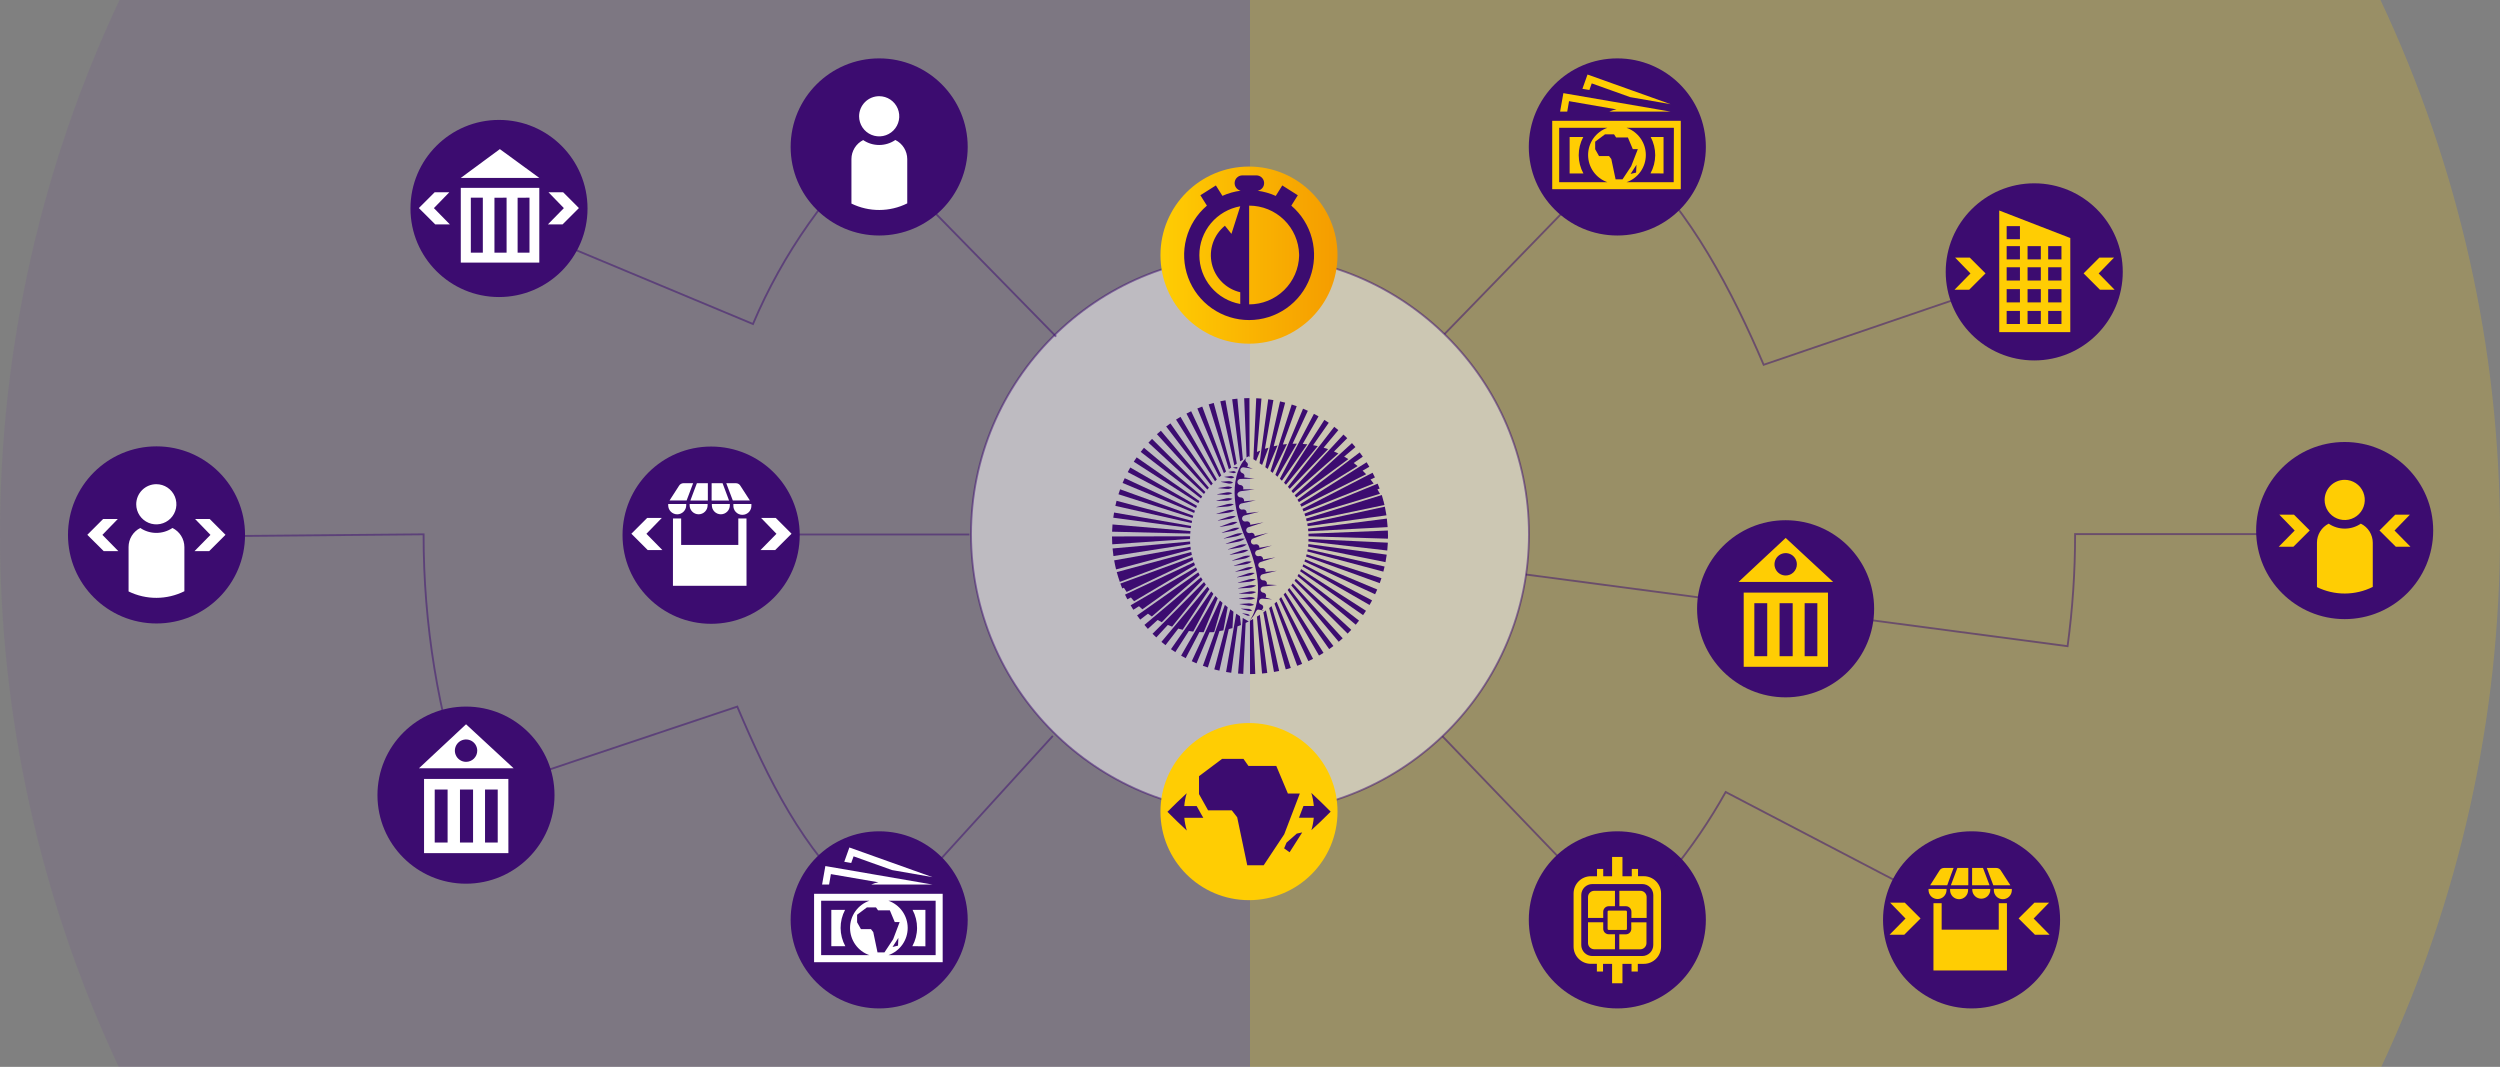 <?xml version="1.0" standalone="yes"?>
<svg width="942" height="402" viewBox="0 0 942 402" fill="none" xmlns="http://www.w3.org/2000/svg">
<rect x="0" y="0" width="942" height="402" fill="#808080" stroke="none"/>
<g clip-path="url(#clip0)">
<path opacity="0.1" d="M471 402.025V0H45.031C15.424 62.864 0.047 131.489 -0.002 200.981C-0.051 270.473 15.229 339.119 44.747 402.025H471Z" fill="#682C99"/>
<path opacity="0.2" d="M897.253 402.025C926.772 339.119 942.051 270.473 942.002 200.981C941.953 131.489 926.577 62.864 896.97 0L471 0V402.025H897.253Z" fill="#FFCD03"/>
<path opacity="0.5" d="M471 306.452C529.052 306.452 576.112 259.372 576.112 201.296C576.112 143.221 529.052 96.141 471 96.141C412.949 96.141 365.888 143.221 365.888 201.296C365.888 259.372 412.949 306.452 471 306.452Z" fill="white" stroke="#3C0C70" stroke-width="0.71" stroke-miterlimit="10"/>
<path opacity="0.5" d="M615.238 59.663C636.921 79.283 652.872 110.15 664.545 137.453L765.873 102.837" stroke="#3C0C70" stroke-width="0.71" stroke-miterlimit="10"/>
<path opacity="0.5" d="M328.402 55.803L397.963 126.847" stroke="#3C0C70" stroke-width="0.71" stroke-miterlimit="10"/>
<path opacity="0.5" d="M184.904 80.824L283.717 122.087C295.036 95.402 311.913 71.438 333.222 51.795" stroke="#3C0C70" stroke-width="0.71" stroke-miterlimit="10"/>
<path opacity="0.5" d="M57.937 202.245L159.609 201.333C159.574 235.173 165.057 268.792 175.844 300.865" stroke="#3C0C70" stroke-width="0.71" stroke-miterlimit="10"/>
<path d="M469.584 172.515C468.647 173.411 467.881 174.47 467.321 175.639C466.696 176.877 466.214 178.183 465.885 179.53C465.251 182.236 465.049 185.026 465.286 187.795C465.681 193.341 467.45 198.672 469.62 203.658C470.699 206.087 471.61 208.587 472.344 211.141C473.096 213.681 473.606 216.287 473.867 218.923C474.136 221.554 474.035 224.21 473.568 226.813C473.068 229.399 472.479 231.623 470.856 233.796C471.818 232.885 472.597 231.799 473.152 230.597C473.284 230.278 473.489 229.995 473.751 229.771C474.014 229.618 474.58 229.75 475.116 229.863C475.75 229.998 476.394 230.124 476.394 230.124L475.427 229.705C475.55 229.64 475.658 229.551 475.747 229.444C475.835 229.338 475.901 229.214 475.942 229.082C475.983 228.949 475.997 228.81 475.983 228.671C475.97 228.533 475.929 228.399 475.864 228.277C475.794 228.148 475.699 228.035 475.585 227.945C475.47 227.854 475.338 227.788 475.196 227.75C474.984 227.689 474.795 227.566 474.653 227.397C474.511 227.227 474.424 227.019 474.401 226.799C474.379 226.58 474.423 226.358 474.528 226.164C474.633 225.969 474.794 225.811 474.99 225.709C475.265 225.582 475.572 225.541 475.87 225.592L479.315 225.852L476.84 225.158C476.962 224.996 477.04 224.805 477.064 224.604C477.088 224.402 477.059 224.198 476.978 224.012C476.898 223.826 476.77 223.664 476.607 223.544C476.443 223.423 476.251 223.348 476.049 223.326C475.799 223.304 475.562 223.202 475.374 223.034C475.186 222.867 475.057 222.643 475.007 222.396C474.957 222.149 474.988 221.893 475.095 221.665C475.203 221.437 475.381 221.25 475.604 221.132C475.78 221.036 475.903 221.007 476.519 220.956C477.136 220.905 481.186 220.444 481.186 220.444L477.295 220.24C477.362 220.061 477.385 219.868 477.359 219.678C477.333 219.488 477.261 219.307 477.148 219.152C477.035 218.997 476.885 218.872 476.713 218.79C476.54 218.707 476.349 218.668 476.157 218.678C475.886 218.708 475.613 218.642 475.386 218.491C475.158 218.341 474.99 218.116 474.911 217.856C474.831 217.595 474.845 217.314 474.95 217.063C475.056 216.811 475.245 216.604 475.487 216.478C475.758 216.373 476.039 216.295 476.325 216.244C476.735 216.158 481.135 215.074 481.135 215.074L476.861 215.49C476.936 215.209 476.902 214.909 476.765 214.652C476.637 214.431 476.445 214.255 476.213 214.148C475.982 214.041 475.723 214.008 475.472 214.053C475.231 214.094 474.983 214.057 474.764 213.95C474.544 213.843 474.364 213.67 474.248 213.455C474.176 213.32 474.131 213.172 474.117 213.02C474.103 212.867 474.119 212.714 474.164 212.567C474.209 212.421 474.283 212.286 474.381 212.168C474.479 212.051 474.6 211.954 474.736 211.883C474.961 211.788 475.192 211.705 475.427 211.635L480.578 210.025L475.891 210.824C475.929 210.578 475.885 210.327 475.768 210.108C475.634 209.875 475.427 209.692 475.178 209.589C474.93 209.487 474.654 209.469 474.394 209.54C474.14 209.605 473.872 209.583 473.632 209.479C473.392 209.374 473.193 209.192 473.068 208.962C472.996 208.827 472.951 208.679 472.937 208.527C472.922 208.374 472.938 208.221 472.984 208.074C473.029 207.928 473.103 207.792 473.201 207.675C473.3 207.558 473.42 207.461 473.556 207.391C473.811 207.259 479.291 205.559 479.291 205.559L474.529 206.406C474.562 206.151 474.507 205.892 474.373 205.673C474.226 205.426 473.998 205.239 473.727 205.142C473.457 205.046 473.161 205.047 472.892 205.146C472.627 205.232 472.341 205.224 472.082 205.122C471.823 205.021 471.608 204.832 471.473 204.589C471.401 204.453 471.356 204.305 471.341 204.152C471.327 203.998 471.342 203.844 471.387 203.697C471.432 203.55 471.506 203.413 471.604 203.295C471.702 203.176 471.822 203.078 471.958 203.006C472.344 202.802 477.914 200.773 477.914 200.773L472.754 202.006C472.774 201.78 472.728 201.554 472.622 201.354C472.479 201.099 472.248 200.906 471.973 200.81C471.697 200.714 471.396 200.722 471.126 200.833C470.844 200.932 470.535 200.921 470.261 200.802C469.987 200.682 469.769 200.463 469.65 200.189C469.593 200.049 469.565 199.899 469.566 199.747C469.568 199.596 469.599 199.447 469.659 199.307C469.718 199.168 469.805 199.042 469.913 198.937C470.022 198.831 470.15 198.748 470.291 198.693C470.551 198.588 476.115 196.816 476.115 196.816L471.081 197.756C471.111 197.567 471.096 197.374 471.036 197.193C470.911 196.907 470.686 196.677 470.403 196.546C470.12 196.415 469.799 196.392 469.5 196.481C469.214 196.562 468.908 196.532 468.643 196.397C468.378 196.261 468.174 196.03 468.073 195.75C468.022 195.606 468.001 195.453 468.01 195.3C468.019 195.147 468.058 194.997 468.125 194.859C468.193 194.722 468.287 194.599 468.402 194.498C468.518 194.397 468.652 194.32 468.797 194.272C469.138 194.158 474.442 192.838 474.442 192.838L469.692 193.38C469.739 193.169 469.728 192.95 469.659 192.745C469.566 192.465 469.37 192.231 469.11 192.092C468.85 191.952 468.546 191.917 468.261 191.994C467.961 192.065 467.645 192.013 467.383 191.851C467.121 191.689 466.934 191.429 466.864 191.129C466.793 190.829 466.844 190.513 467.007 190.251C467.169 189.989 467.428 189.802 467.729 189.731L473.221 188.513L468.731 188.89C468.769 188.761 468.784 188.626 468.776 188.492C468.732 188.18 468.572 187.895 468.328 187.696C468.084 187.496 467.774 187.396 467.459 187.414C467.16 187.428 466.867 187.323 466.643 187.124C466.419 186.924 466.283 186.645 466.262 186.346C466.217 185.708 466.89 185.176 467.585 185.077C468.279 184.978 472.784 184.376 472.784 184.376H468.399C468.453 184.245 468.484 184.105 468.489 183.963C468.497 183.814 468.475 183.664 468.426 183.523C468.376 183.382 468.299 183.252 468.198 183.141C468.098 183.03 467.977 182.939 467.842 182.875C467.707 182.811 467.561 182.774 467.411 182.766C467.256 182.766 467.102 182.735 466.959 182.675C466.816 182.614 466.687 182.526 466.579 182.414C466.471 182.302 466.386 182.17 466.331 182.025C466.275 181.88 466.249 181.725 466.254 181.57C466.26 181.415 466.296 181.263 466.362 181.122C466.428 180.981 466.521 180.855 466.637 180.751C466.752 180.647 466.888 180.568 467.035 180.518C467.182 180.467 467.337 180.447 467.492 180.458L472.754 180.384L468.8 179.875C468.878 179.728 468.923 179.565 468.931 179.399C468.939 179.232 468.91 179.066 468.846 178.912C468.781 178.758 468.684 178.621 468.56 178.509C468.436 178.398 468.289 178.315 468.13 178.267C467.87 178.189 467.648 178.02 467.504 177.791C467.361 177.561 467.305 177.288 467.347 177.02C467.389 176.753 467.527 176.51 467.735 176.337C467.943 176.163 468.206 176.071 468.477 176.076C468.62 176.076 472.069 176.645 472.069 176.645L469.911 175.822C470.093 175.63 470.2 175.378 470.21 175.113C470.207 174.924 470.16 174.739 470.072 174.572C469.984 174.405 469.858 174.261 469.704 174.152C469.569 174.045 469.46 173.908 469.386 173.753C469.313 173.597 469.276 173.426 469.279 173.254C469.336 172.991 469.439 172.741 469.584 172.515V172.515Z" fill="#3C0C70"/>
<path d="M464.759 202.296C465.359 202.217 465.951 202.087 466.528 201.907C467.116 201.7 467.669 201.405 468.168 201.033C468.176 201.027 468.182 201.019 468.185 201.009C468.188 201 468.188 200.99 468.186 200.981C468.183 200.971 468.178 200.963 468.17 200.956C468.163 200.949 468.154 200.945 468.144 200.943C467.525 200.879 466.9 200.907 466.289 201.027C465.699 201.163 465.123 201.351 464.568 201.59C463.424 201.994 462.284 202.401 461.155 202.853C461.146 202.858 461.139 202.865 461.134 202.874C461.129 202.883 461.127 202.894 461.129 202.904C461.131 202.916 461.137 202.926 461.146 202.933C461.156 202.94 461.168 202.944 461.179 202.943C462.383 202.757 463.571 202.53 464.759 202.296Z" fill="#3C0C70"/>
<path d="M465.529 204.302C466.138 204.223 466.738 204.092 467.325 203.91C467.914 203.702 468.468 203.407 468.971 203.036C468.981 203.027 468.989 203.016 468.992 203.003C468.993 202.99 468.989 202.978 468.981 202.968C468.973 202.958 468.962 202.951 468.95 202.949C468.328 202.883 467.699 202.911 467.085 203.03C466.492 203.169 465.913 203.358 465.352 203.595C464.206 203.999 463.059 204.409 461.925 204.861C461.915 204.865 461.907 204.872 461.901 204.882C461.896 204.891 461.894 204.902 461.895 204.912C461.898 204.924 461.905 204.935 461.915 204.942C461.925 204.949 461.937 204.952 461.949 204.951C463.14 204.775 464.337 204.535 465.529 204.302Z" fill="#3C0C70"/>
<path d="M463.798 200.183C464.364 200.113 464.922 199.991 465.466 199.818C466.018 199.617 466.535 199.33 466.998 198.968C467.007 198.96 467.013 198.95 467.016 198.938C467.017 198.932 467.017 198.925 467.016 198.918C467.014 198.912 467.012 198.906 467.008 198.9C467.004 198.895 466.999 198.891 466.993 198.887C466.987 198.884 466.981 198.882 466.974 198.881C466.391 198.806 465.8 198.826 465.223 198.938C464.668 199.068 464.126 199.249 463.604 199.48C462.532 199.866 461.461 200.258 460.401 200.695C460.392 200.699 460.384 200.706 460.38 200.714C460.375 200.723 460.373 200.733 460.374 200.743C460.376 200.755 460.383 200.766 460.393 200.773C460.403 200.78 460.416 200.784 460.428 200.782C461.56 200.614 462.679 200.402 463.798 200.183Z" fill="#3C0C70"/>
<path d="M463.044 197.974C463.61 197.904 464.168 197.782 464.711 197.609C465.264 197.407 465.782 197.12 466.247 196.759C466.252 196.755 466.255 196.75 466.258 196.744C466.261 196.739 466.262 196.732 466.262 196.726C466.263 196.72 466.263 196.713 466.262 196.706C466.26 196.7 466.257 196.694 466.253 196.688C466.249 196.683 466.244 196.679 466.239 196.675C466.233 196.672 466.226 196.67 466.22 196.669C465.637 196.597 465.046 196.617 464.469 196.729C463.913 196.858 463.371 197.039 462.85 197.271C461.778 197.654 460.706 198.046 459.65 198.486C459.64 198.489 459.632 198.496 459.626 198.505C459.621 198.513 459.619 198.524 459.62 198.534C459.623 198.546 459.63 198.556 459.64 198.563C459.65 198.571 459.662 198.574 459.674 198.573C460.805 198.405 461.928 198.19 463.044 197.974Z" fill="#3C0C70"/>
<path d="M462.329 195.667C462.897 195.619 463.459 195.518 464.008 195.367C464.568 195.186 465.095 194.918 465.571 194.571C465.58 194.562 465.586 194.551 465.589 194.538C465.59 194.532 465.59 194.525 465.588 194.518C465.587 194.512 465.584 194.506 465.58 194.5C465.576 194.495 465.571 194.491 465.565 194.487C465.56 194.484 465.553 194.482 465.547 194.481C464.967 194.388 464.376 194.388 463.796 194.481C463.236 194.594 462.688 194.757 462.158 194.969C461.075 195.319 459.991 195.676 458.92 196.077C458.91 196.079 458.901 196.086 458.896 196.095C458.89 196.104 458.888 196.114 458.89 196.124C458.891 196.137 458.897 196.148 458.907 196.156C458.916 196.163 458.928 196.167 458.941 196.166C460.078 196.026 461.204 195.849 462.329 195.667Z" fill="#3C0C70"/>
<path d="M461.817 193.308C462.387 193.274 462.952 193.187 463.505 193.048C464.069 192.881 464.603 192.628 465.088 192.296C465.097 192.288 465.103 192.278 465.106 192.266C465.109 192.253 465.106 192.24 465.099 192.228C465.092 192.217 465.081 192.209 465.067 192.206C464.49 192.097 463.899 192.08 463.316 192.156C462.755 192.251 462.203 192.397 461.667 192.593C460.572 192.913 459.479 193.236 458.396 193.607C458.386 193.611 458.378 193.617 458.372 193.626C458.367 193.635 458.365 193.645 458.366 193.655C458.366 193.661 458.368 193.667 458.371 193.673C458.373 193.678 458.377 193.683 458.382 193.687C458.387 193.691 458.392 193.694 458.398 193.696C458.404 193.697 458.411 193.698 458.417 193.697C459.557 193.601 460.688 193.458 461.817 193.308Z" fill="#3C0C70"/>
<path d="M458.414 191.141C459.503 191.099 460.584 191.012 461.664 190.916C462.207 190.909 462.747 190.849 463.278 190.737C463.822 190.597 464.339 190.37 464.81 190.063C464.819 190.055 464.825 190.045 464.828 190.033C464.83 190.027 464.83 190.02 464.83 190.013C464.829 190.007 464.827 190 464.823 189.994C464.82 189.989 464.815 189.984 464.81 189.979C464.805 189.975 464.799 189.972 464.792 189.971C464.248 189.835 463.684 189.789 463.125 189.836C462.586 189.903 462.056 190.025 461.542 190.198C460.491 190.461 459.446 190.734 458.399 191.051C458.389 191.054 458.38 191.06 458.375 191.068C458.369 191.076 458.366 191.086 458.366 191.096C458.365 191.102 458.366 191.109 458.369 191.114C458.371 191.12 458.374 191.126 458.379 191.13C458.384 191.134 458.389 191.138 458.395 191.139C458.401 191.141 458.408 191.142 458.414 191.141V191.141Z" fill="#3C0C70"/>
<path d="M458.366 188.683C458.366 188.696 458.371 188.707 458.379 188.716C458.387 188.725 458.399 188.731 458.411 188.731C459.417 188.752 460.413 188.731 461.404 188.695C461.904 188.722 462.406 188.694 462.901 188.612C463.41 188.499 463.896 188.296 464.334 188.013C464.339 188.01 464.343 188.007 464.346 188.003C464.349 187.999 464.351 187.994 464.352 187.989C464.355 187.983 464.357 187.976 464.357 187.969C464.357 187.962 464.355 187.956 464.352 187.949C464.349 187.943 464.345 187.937 464.34 187.933C464.335 187.928 464.329 187.925 464.322 187.923C463.83 187.755 463.312 187.676 462.793 187.69C462.295 187.728 461.803 187.817 461.323 187.956C460.344 188.16 459.369 188.369 458.399 188.627C458.393 188.627 458.387 188.63 458.381 188.633C458.376 188.637 458.372 188.642 458.369 188.647C458.366 188.652 458.364 188.659 458.363 188.665C458.363 188.671 458.364 188.678 458.366 188.683Z" fill="#3C0C70"/>
<path d="M458.617 186.271C458.617 186.277 458.618 186.284 458.62 186.29C458.622 186.296 458.625 186.301 458.629 186.306C458.633 186.31 458.638 186.314 458.644 186.317C458.65 186.32 458.656 186.321 458.662 186.322C459.608 186.385 460.554 186.403 461.5 186.415C461.97 186.459 462.444 186.451 462.912 186.391C463.399 186.304 463.865 186.127 464.286 185.87C464.294 185.863 464.3 185.855 464.304 185.846C464.307 185.84 464.309 185.833 464.309 185.826C464.309 185.819 464.308 185.812 464.306 185.806C464.303 185.799 464.299 185.793 464.294 185.788C464.29 185.784 464.284 185.78 464.277 185.777C463.82 185.589 463.332 185.487 462.838 185.478C462.365 185.495 461.897 185.564 461.44 185.684C460.509 185.843 459.581 186.014 458.653 186.226C458.643 186.229 458.635 186.235 458.628 186.243C458.622 186.251 458.618 186.261 458.617 186.271Z" fill="#3C0C70"/>
<path d="M459.069 183.909C459.068 183.915 459.069 183.922 459.071 183.928C459.072 183.934 459.075 183.939 459.079 183.944C459.083 183.949 459.088 183.953 459.093 183.955C459.099 183.958 459.105 183.96 459.111 183.96C459.979 184.068 460.844 184.128 461.709 184.179C462.138 184.246 462.573 184.26 463.005 184.221C463.458 184.153 463.892 183.997 464.283 183.76C464.283 183.76 464.298 183.76 464.301 183.742C464.308 183.729 464.309 183.715 464.305 183.702C464.301 183.688 464.292 183.677 464.28 183.67C463.872 183.464 463.426 183.341 462.969 183.308C462.536 183.304 462.104 183.352 461.682 183.451C460.823 183.571 459.964 183.697 459.108 183.87C459.098 183.872 459.089 183.876 459.082 183.883C459.075 183.89 459.071 183.899 459.069 183.909V183.909Z" fill="#3C0C70"/>
<path d="M460.078 181.545C460.075 181.557 460.077 181.569 460.083 181.58C460.089 181.59 460.099 181.598 460.111 181.602C460.844 181.79 461.583 181.934 462.323 182.072C462.684 182.178 463.057 182.233 463.433 182.236C463.836 182.213 464.228 182.098 464.58 181.901C464.585 181.902 464.59 181.902 464.595 181.901C464.6 181.896 464.604 181.89 464.607 181.883C464.61 181.876 464.611 181.869 464.611 181.862C464.611 181.855 464.61 181.848 464.607 181.841C464.604 181.834 464.6 181.828 464.595 181.823C464.272 181.582 463.9 181.416 463.505 181.338C463.133 181.284 462.755 181.284 462.383 181.338C461.631 181.374 460.886 181.419 460.126 181.506C460.114 181.505 460.103 181.509 460.094 181.516C460.085 181.523 460.079 181.533 460.078 181.545V181.545Z" fill="#3C0C70"/>
<path d="M461.335 179.686C461.332 179.698 461.334 179.71 461.341 179.72C461.347 179.73 461.357 179.737 461.368 179.74C461.967 179.886 462.573 180.01 463.188 180.114C463.484 180.202 463.792 180.243 464.101 180.237C464.435 180.201 464.755 180.082 465.032 179.89V179.89C465.041 179.88 465.047 179.866 465.047 179.852C465.047 179.838 465.041 179.825 465.032 179.815C464.772 179.603 464.463 179.459 464.134 179.396C463.826 179.36 463.515 179.375 463.212 179.441C462.597 179.493 461.983 179.566 461.368 179.662C461.355 179.666 461.343 179.674 461.335 179.686V179.686Z" fill="#3C0C70"/>
<path d="M462.978 177.8C462.971 177.803 462.964 177.809 462.959 177.816C462.955 177.823 462.952 177.831 462.952 177.839C462.952 177.848 462.955 177.856 462.959 177.863C462.964 177.87 462.971 177.875 462.978 177.878C463.424 178.004 463.876 178.109 464.322 178.178C464.539 178.255 464.769 178.29 464.999 178.279C465.254 178.245 465.494 178.14 465.693 177.977V177.977C465.703 177.967 465.708 177.955 465.708 177.941C465.708 177.928 465.703 177.915 465.693 177.905C465.509 177.721 465.277 177.593 465.023 177.537C464.795 177.51 464.565 177.528 464.343 177.588C463.888 177.638 463.433 177.709 462.978 177.8Z" fill="#3C0C70"/>
<path d="M465.903 176.588C466.075 176.549 466.233 176.459 466.354 176.331C466.363 176.322 466.367 176.311 466.367 176.299C466.367 176.288 466.363 176.276 466.354 176.268C466.244 176.126 466.092 176.022 465.92 175.969C465.77 175.948 465.618 175.963 465.475 176.014C465.172 176.058 464.873 176.118 464.577 176.193C464.569 176.193 464.561 176.196 464.555 176.202C464.55 176.207 464.547 176.215 464.547 176.223C464.547 176.231 464.55 176.239 464.555 176.244C464.561 176.25 464.569 176.253 464.577 176.253C464.864 176.351 465.157 176.434 465.454 176.501C465.594 176.566 465.748 176.596 465.903 176.588V176.588Z" fill="#3C0C70"/>
<path d="M466.292 206.451C466.888 206.379 467.477 206.255 468.052 206.08C468.635 205.877 469.185 205.589 469.683 205.224C469.693 205.215 469.699 205.204 469.701 205.191C469.702 205.178 469.698 205.165 469.691 205.154C469.683 205.144 469.672 205.137 469.659 205.134C469.046 205.063 468.425 205.084 467.818 205.197C467.233 205.329 466.66 205.512 466.106 205.744C464.969 206.134 463.837 206.529 462.715 206.972C462.703 206.975 462.694 206.982 462.688 206.993C462.682 207.003 462.68 207.016 462.684 207.027C462.687 207.039 462.694 207.048 462.705 207.054C462.715 207.06 462.727 207.062 462.739 207.058C463.93 206.888 465.109 206.672 466.292 206.451Z" fill="#3C0C70"/>
<path d="M466.968 208.495C467.559 208.431 468.143 208.312 468.713 208.142C469.294 207.945 469.842 207.663 470.339 207.304C470.348 207.296 470.355 207.284 470.356 207.271C470.357 207.265 470.357 207.258 470.355 207.252C470.354 207.246 470.351 207.24 470.347 207.235C470.343 207.23 470.338 207.226 470.333 207.223C470.327 207.22 470.321 207.218 470.315 207.217C469.707 207.138 469.092 207.152 468.489 207.259C467.907 207.385 467.337 207.562 466.786 207.789C465.657 208.166 464.532 208.549 463.415 208.986C463.406 208.99 463.399 208.997 463.394 209.005C463.389 209.014 463.387 209.024 463.388 209.034C463.389 209.04 463.39 209.046 463.393 209.051C463.396 209.057 463.4 209.061 463.405 209.065C463.41 209.069 463.415 209.071 463.421 209.073C463.427 209.074 463.433 209.074 463.439 209.073C464.625 208.908 465.798 208.705 466.968 208.495Z" fill="#3C0C70"/>
<path d="M467.788 210.695C468.365 210.626 468.935 210.506 469.491 210.336C470.056 210.137 470.587 209.852 471.066 209.492C471.076 209.484 471.082 209.472 471.084 209.459C471.085 209.453 471.084 209.446 471.083 209.44C471.081 209.434 471.078 209.428 471.074 209.423C471.07 209.418 471.065 209.414 471.06 209.411C471.054 209.408 471.048 209.406 471.042 209.405C470.444 209.326 469.838 209.342 469.246 209.453C468.679 209.579 468.124 209.759 467.591 209.989C466.492 210.369 465.397 210.755 464.298 211.186C464.289 211.19 464.281 211.198 464.276 211.207C464.271 211.216 464.27 211.227 464.271 211.237C464.274 211.248 464.28 211.259 464.289 211.266C464.299 211.273 464.31 211.277 464.322 211.276C465.499 211.114 466.642 210.908 467.788 210.695Z" fill="#3C0C70"/>
<path d="M468.33 212.775C468.893 212.729 469.45 212.628 469.994 212.476C470.548 212.3 471.071 212.036 471.542 211.695C471.547 211.692 471.551 211.687 471.554 211.682C471.557 211.677 471.559 211.671 471.56 211.665C471.562 211.652 471.56 211.638 471.553 211.627C471.545 211.616 471.534 211.608 471.521 211.605C470.947 211.507 470.361 211.502 469.785 211.59C469.232 211.696 468.69 211.854 468.166 212.06C467.091 212.401 466.016 212.745 464.954 213.137C464.944 213.141 464.936 213.148 464.931 213.157C464.926 213.165 464.923 213.175 464.924 213.185C464.925 213.198 464.932 213.209 464.941 213.216C464.951 213.224 464.963 213.228 464.975 213.227C466.1 213.111 467.217 212.946 468.33 212.775Z" fill="#3C0C70"/>
<path d="M468.884 214.924C469.446 214.878 470.002 214.778 470.545 214.625C471.097 214.44 471.616 214.169 472.083 213.823C472.092 213.815 472.098 213.804 472.101 213.793C472.103 213.78 472.099 213.766 472.091 213.755C472.084 213.744 472.072 213.737 472.06 213.733C471.485 213.642 470.901 213.642 470.327 213.733C469.773 213.846 469.232 214.011 468.71 214.227C467.639 214.58 466.57 214.939 465.514 215.343C465.504 215.348 465.496 215.355 465.49 215.364C465.485 215.373 465.483 215.384 465.484 215.394C465.486 215.406 465.492 215.416 465.502 215.424C465.511 215.431 465.523 215.434 465.534 215.433C466.66 215.29 467.788 215.113 468.884 214.924Z" fill="#3C0C70"/>
<path d="M469.506 217.064C470.067 217.016 470.622 216.916 471.165 216.765C471.718 216.585 472.239 216.316 472.706 215.969C472.711 215.965 472.715 215.961 472.718 215.956C472.721 215.951 472.723 215.945 472.724 215.939C472.727 215.926 472.724 215.912 472.717 215.901C472.71 215.89 472.698 215.882 472.685 215.879C472.111 215.786 471.526 215.786 470.952 215.879C470.398 215.989 469.856 216.151 469.333 216.364C468.261 216.711 467.19 217.067 466.13 217.466C466.121 217.47 466.114 217.477 466.109 217.485C466.104 217.494 466.102 217.504 466.103 217.513C466.104 217.52 466.105 217.526 466.108 217.531C466.111 217.537 466.115 217.542 466.12 217.546C466.124 217.549 466.13 217.552 466.136 217.554C466.142 217.556 466.148 217.556 466.154 217.555C467.277 217.418 468.387 217.244 469.506 217.064Z" fill="#3C0C70"/>
<path d="M469.848 219.297C470.411 219.272 470.972 219.192 471.521 219.061C472.081 218.903 472.612 218.658 473.095 218.334C473.104 218.326 473.111 218.316 473.113 218.304C473.115 218.297 473.115 218.291 473.114 218.284C473.114 218.278 473.111 218.272 473.108 218.266C473.105 218.26 473.1 218.256 473.095 218.252C473.09 218.248 473.084 218.245 473.077 218.244C472.507 218.126 471.922 218.1 471.344 218.166C470.787 218.254 470.239 218.393 469.707 218.582C468.62 218.881 467.537 219.181 466.459 219.546C466.45 219.55 466.442 219.556 466.436 219.565C466.431 219.574 466.429 219.584 466.429 219.594C466.43 219.6 466.431 219.605 466.434 219.611C466.436 219.616 466.44 219.621 466.445 219.625C466.449 219.629 466.454 219.632 466.46 219.633C466.465 219.635 466.471 219.636 466.477 219.636C467.609 219.558 468.728 219.441 469.848 219.297Z" fill="#3C0C70"/>
<path d="M469.952 221.536C470.516 221.533 471.078 221.478 471.632 221.372C472.198 221.237 472.739 221.014 473.236 220.71C473.246 220.703 473.254 220.692 473.257 220.68C473.26 220.668 473.258 220.655 473.252 220.644C473.246 220.633 473.236 220.624 473.224 220.62C472.659 220.477 472.075 220.427 471.494 220.471C470.933 220.532 470.38 220.647 469.842 220.815C468.743 221.069 467.645 221.333 466.549 221.641C466.537 221.643 466.527 221.65 466.52 221.659C466.513 221.669 466.51 221.681 466.512 221.693C466.514 221.705 466.52 221.716 466.53 221.723C466.54 221.73 466.552 221.733 466.564 221.731C467.702 221.701 468.827 221.623 469.952 221.536Z" fill="#3C0C70"/>
<path d="M471.605 222.799C471.072 222.825 470.544 222.903 470.027 223.033C468.98 223.215 467.932 223.404 466.887 223.632C466.878 223.635 466.87 223.641 466.863 223.649C466.857 223.657 466.853 223.666 466.852 223.676C466.852 223.688 466.857 223.7 466.865 223.709C466.873 223.717 466.885 223.723 466.896 223.724C467.965 223.766 469.031 223.763 470.093 223.751C470.624 223.787 471.158 223.769 471.686 223.697C472.229 223.602 472.752 223.415 473.233 223.144C473.242 223.138 473.249 223.13 473.254 223.12C473.257 223.113 473.258 223.107 473.258 223.1C473.258 223.093 473.257 223.086 473.254 223.08C473.251 223.074 473.247 223.068 473.242 223.064C473.237 223.059 473.231 223.056 473.224 223.054C472.703 222.878 472.155 222.792 471.605 222.799V222.799Z" fill="#3C0C70"/>
<path d="M469.884 225.855C470.379 225.925 470.881 225.941 471.38 225.903C471.896 225.84 472.396 225.687 472.859 225.451C472.867 225.445 472.873 225.437 472.877 225.427C472.88 225.421 472.882 225.415 472.882 225.408C472.882 225.401 472.881 225.394 472.879 225.388C472.877 225.381 472.874 225.376 472.869 225.371C472.864 225.365 472.859 225.361 472.853 225.359C472.38 225.149 471.873 225.025 471.356 224.993C470.854 224.983 470.352 225.027 469.86 225.125C468.869 225.242 467.875 225.365 466.887 225.532C466.877 225.534 466.868 225.539 466.861 225.547C466.854 225.554 466.85 225.564 466.849 225.574C466.848 225.586 466.852 225.598 466.859 225.608C466.867 225.617 466.878 225.623 466.89 225.625C467.875 225.727 468.872 225.799 469.884 225.855Z" fill="#3C0C70"/>
<path d="M469.803 228.121C470.237 228.228 470.682 228.283 471.129 228.286C471.597 228.26 472.057 228.145 472.482 227.945C472.49 227.94 472.497 227.934 472.503 227.927C472.506 227.921 472.509 227.914 472.51 227.907C472.511 227.901 472.511 227.894 472.509 227.887C472.507 227.88 472.504 227.874 472.5 227.868C472.496 227.863 472.491 227.858 472.485 227.855C472.084 227.611 471.64 227.447 471.177 227.373C470.732 227.327 470.284 227.334 469.842 227.394C468.944 227.433 468.046 227.478 467.148 227.57C467.138 227.572 467.129 227.576 467.122 227.582C467.115 227.589 467.111 227.597 467.109 227.606C467.107 227.612 467.107 227.618 467.107 227.624C467.108 227.63 467.11 227.636 467.113 227.641C467.116 227.646 467.12 227.65 467.125 227.654C467.13 227.657 467.136 227.659 467.142 227.66C468.037 227.837 468.92 227.978 469.803 228.121Z" fill="#3C0C70"/>
<path d="M469.671 229.995C469.996 230.119 470.335 230.201 470.68 230.24C471.047 230.257 471.413 230.199 471.757 230.07H471.775C471.783 230.061 471.788 230.05 471.788 230.038C471.788 230.027 471.783 230.015 471.775 230.007C471.493 229.773 471.164 229.601 470.811 229.501C470.472 229.427 470.124 229.395 469.776 229.408C469.083 229.364 468.385 229.34 467.681 229.336C467.672 229.336 467.664 229.338 467.657 229.343C467.65 229.348 467.644 229.355 467.642 229.363C467.639 229.373 467.641 229.383 467.645 229.392C467.649 229.4 467.657 229.407 467.666 229.411C468.336 229.618 469.004 229.818 469.671 229.995Z" fill="#3C0C70"/>
<path d="M469.462 231.737C469.672 231.857 469.899 231.945 470.135 231.997C470.392 232.035 470.654 232.013 470.901 231.935C470.905 231.931 470.907 231.927 470.909 231.923C470.911 231.919 470.912 231.914 470.912 231.909C470.912 231.904 470.911 231.9 470.909 231.895C470.907 231.891 470.905 231.887 470.901 231.884C470.734 231.685 470.524 231.526 470.288 231.42C470.06 231.337 469.821 231.289 469.578 231.276C469.102 231.195 468.623 231.129 468.139 231.078C468.132 231.078 468.126 231.08 468.121 231.083C468.116 231.086 468.111 231.091 468.109 231.096C468.103 231.102 468.1 231.11 468.1 231.117C468.1 231.125 468.103 231.133 468.109 231.138C468.566 231.354 469.017 231.553 469.462 231.737Z" fill="#3C0C70"/>
<path d="M469.671 171.515L468.806 150.051C469.464 150.024 470.12 150 470.781 150L470.829 171.697V172.149L470.455 171.922C470.216 172.063 469.764 172.338 469.704 172.374L469.671 171.515Z" fill="#3C0C70"/>
<path d="M455.756 238.232C456.468 238.232 457.27 238.196 457.495 238.187L460.647 227.166C460.321 226.873 459.993 226.574 459.662 226.268L449.054 249.145C449.653 249.423 450.251 249.699 450.85 249.953L455.756 238.232Z" fill="#3C0C70"/>
<path d="M467.289 173.864L468.312 173.212L466.25 150.219C465.591 150.278 464.939 150.356 464.286 150.44L467.289 173.864Z" fill="#3C0C70"/>
<path d="M463.047 176.822C463.347 176.609 463.619 176.394 463.912 176.181L457.327 151.823C456.693 151.996 456.055 152.17 455.43 152.368L463.047 176.822Z" fill="#3C0C70"/>
<path d="M461.17 178.306C461.434 178.091 461.697 177.875 461.97 177.66L453.005 153.194C452.386 153.424 451.775 153.67 451.164 153.918L461.17 178.306Z" fill="#3C0C70"/>
<path d="M459.428 179.806C459.671 179.587 459.922 179.369 460.171 179.15L448.824 154.954C448.225 155.235 447.626 155.534 447.055 155.837L459.428 179.806Z" fill="#3C0C70"/>
<path d="M457.818 181.335C458.043 181.111 458.27 180.886 458.504 180.662L444.816 157.073C444.244 157.405 443.685 157.749 443.128 158.103L457.818 181.335Z" fill="#3C0C70"/>
<path d="M456.331 182.901C456.537 182.673 456.747 182.443 456.962 182.215L441.003 159.53C440.467 159.91 439.934 160.296 439.413 160.697L456.331 182.901Z" fill="#3C0C70"/>
<path d="M465.095 175.346C465.394 175.133 465.717 174.918 466.034 174.705L461.754 150.829C461.105 150.946 460.458 151.072 459.818 151.212L465.095 175.346Z" fill="#3C0C70"/>
<path d="M449.009 197.091C449.063 196.813 449.12 196.534 449.183 196.256L420.718 188.695C420.553 189.33 420.419 189.971 420.26 190.614L449.009 197.091Z" fill="#3C0C70"/>
<path d="M448.488 201.063C448.512 200.764 448.536 200.432 448.569 200.12L419.194 197.615C419.117 198.515 419.065 199.424 419.039 200.342L448.488 201.063Z" fill="#3C0C70"/>
<path d="M448.414 203.054C448.414 202.727 448.414 202.401 448.435 202.072L419 202.138C419 203.131 419.039 204.116 419.096 205.095L448.414 203.054Z" fill="#3C0C70"/>
<path d="M448.477 205.014C448.456 204.691 448.438 204.368 448.429 204.038L419.216 206.66C419.299 207.618 419.407 208.573 419.545 209.519L448.477 205.014Z" fill="#3C0C70"/>
<path d="M448.704 207.064C448.653 206.714 448.605 206.364 448.566 206.011L419.814 211.147C420.021 212.296 420.254 213.434 420.533 214.556L448.704 207.064Z" fill="#3C0C70"/>
<path d="M449.084 209.076C449 208.714 448.926 208.349 448.857 207.98L420.796 215.565C421.135 216.816 421.518 218.048 421.945 219.262L449.084 209.076Z" fill="#3C0C70"/>
<path d="M423.49 221.467C423.918 222.126 424.346 222.775 424.516 223.051L449.599 211.021C449.491 210.662 449.387 210.303 449.3 209.938L422.439 219.782L422.14 219.884C422.367 220.504 422.616 221.111 422.864 221.719L423.49 221.467Z" fill="#3C0C70"/>
<path d="M426.124 225.128C426.627 225.727 427.127 226.304 427.321 226.553L450.27 212.931C450.132 212.581 450 212.228 449.877 211.871L424.861 223.604L423.9 224.056C424.178 224.655 424.475 225.239 424.777 225.822L426.124 225.128Z" fill="#3C0C70"/>
<path d="M429.177 228.421C429.703 228.905 430.218 229.375 430.443 229.585L451.096 214.823C450.937 214.484 450.796 214.14 450.638 213.796L427.743 227.065L426.013 228.07C426.345 228.639 426.683 229.202 427.037 229.755L429.177 228.421Z" fill="#3C0C70"/>
<path d="M432.547 231.243C433.161 231.68 433.768 232.111 434.02 232.294L452.041 216.678C451.859 216.346 451.676 216.011 451.503 215.667L430.988 230.1L428.455 231.881C428.835 232.419 429.219 232.952 429.617 233.476L432.547 231.243Z" fill="#3C0C70"/>
<path d="M436.193 233.605C436.845 233.958 437.486 234.305 437.752 234.455L453.122 218.498C452.915 218.175 452.715 217.846 452.523 217.51L434.534 232.674L431.215 235.469C431.64 235.972 432.065 236.475 432.508 236.966L436.193 233.605Z" fill="#3C0C70"/>
<path d="M440.03 235.478C440.706 235.745 441.368 236.005 441.646 236.119L454.349 220.282C454.122 219.968 453.894 219.648 453.676 219.321L438.303 234.763L434.265 238.81C434.729 239.274 435.211 239.723 435.693 240.172L440.03 235.478Z" fill="#3C0C70"/>
<path d="M443.981 236.852C444.666 237.035 445.337 237.211 445.621 237.292L455.705 222.027C455.454 221.728 455.205 221.411 454.963 221.096L442.218 236.361L437.62 241.86C438.123 242.282 438.638 242.692 439.159 243.096L443.981 236.852Z" fill="#3C0C70"/>
<path d="M447.971 237.744L449.602 237.987L457.196 223.757C456.923 223.458 456.654 223.159 456.388 222.859L446.211 237.469L441.218 244.613C441.757 244.991 442.303 245.357 442.856 245.712L447.971 237.744Z" fill="#3C0C70"/>
<path d="M451.925 238.169L453.526 238.229L458.833 225.457C458.534 225.158 458.234 224.859 457.953 224.559L450.189 238.076L445.041 247.044C445.609 247.373 446.184 247.692 446.765 248.002L451.925 238.169Z" fill="#3C0C70"/>
<path d="M459.491 237.78C460.105 237.675 460.706 237.568 460.964 237.529L462.589 228.816C462.242 228.534 461.89 228.241 461.533 227.936L457.881 238.035L453.239 250.869C453.855 251.094 454.481 251.3 455.106 251.501L459.491 237.78Z" fill="#3C0C70"/>
<path d="M462.999 237.047C463.577 236.885 464.143 236.726 464.385 236.664L464.753 230.489C464.367 230.207 463.972 229.908 463.556 229.591L457.546 252.228C458.18 252.396 458.821 252.548 459.465 252.695L462.999 237.047Z" fill="#3C0C70"/>
<path d="M466.292 236.011C466.831 235.805 467.357 235.601 467.579 235.52L467.211 232.183C466.774 231.899 466.313 231.584 465.801 231.237L464.879 236.535L461.979 253.201C462.625 253.315 463.276 253.414 463.93 253.5L466.292 236.011Z" fill="#3C0C70"/>
<path d="M469.36 234.724L470.536 234.143C470.497 234.122 469.638 233.683 468.276 232.847L468.064 235.35L466.492 253.787C467.145 253.844 467.8 253.898 468.459 253.931L469.36 234.724Z" fill="#3C0C70"/>
<path d="M474.694 231.644C474.313 231.899 473.954 232.135 473.613 232.351L475.544 253.784C476.202 253.728 476.855 253.656 477.507 253.575L474.694 231.644Z" fill="#3C0C70"/>
<path d="M477.001 229.998C476.669 230.249 476.34 230.489 476.022 230.716L480.039 253.195C480.689 253.081 481.338 252.961 481.979 252.824L477.001 229.998Z" fill="#3C0C70"/>
<path d="M482.754 224.984C482.509 225.233 482.263 225.481 482.015 225.721L492.991 249.118C493.589 248.84 494.188 248.543 494.763 248.244L482.754 224.984Z" fill="#3C0C70"/>
<path d="M484.34 223.284C484.119 223.536 483.894 223.784 483.667 224.027L497.007 247.014C497.578 246.685 498.142 246.345 498.699 245.993L484.34 223.284Z" fill="#3C0C70"/>
<path d="M485.789 221.566C485.586 221.821 485.382 222.072 485.19 222.317L500.833 244.583C501.371 244.206 501.907 243.82 502.431 243.422L485.789 221.566Z" fill="#3C0C70"/>
<path d="M487.1 219.827C486.918 220.085 486.735 220.339 486.546 220.588L504.433 241.809C504.939 241.384 505.439 240.956 505.93 240.513L487.1 219.827Z" fill="#3C0C70"/>
<path d="M509.148 237.313L488.283 218.064C488.121 218.322 487.953 218.579 487.786 218.833L507.786 238.744C508.25 238.28 508.702 237.798 509.148 237.313Z" fill="#3C0C70"/>
<path d="M489.339 216.271C489.192 216.535 489.04 216.795 488.896 217.053L510.848 235.392C511.273 234.886 511.683 234.371 512.087 233.85L489.339 216.271Z" fill="#3C0C70"/>
<path d="M490.261 214.452C490.135 214.718 490.006 214.984 489.875 215.248L513.604 231.785C513.985 231.246 514.35 230.698 514.709 230.145L490.261 214.452Z" fill="#3C0C70"/>
<path d="M493.03 203.066C493.03 203.182 493.03 203.299 493.03 203.416C493.03 203.616 493.006 203.811 492.994 204.014L522.722 207.433C522.823 206.457 522.895 205.472 522.943 204.478L493.03 203.066Z" fill="#3C0C70"/>
<path d="M493.042 202.081L522.973 202.979C522.973 202.644 523 202.311 523 201.973C523 201.282 522.973 200.593 522.946 199.908L493.015 201.105C493.033 201.452 493.042 201.782 493.042 202.081Z" fill="#3C0C70"/>
<path d="M492.862 199.207C492.9 199.531 492.933 199.854 492.961 200.177L522.862 198.618C522.794 197.534 522.689 196.463 522.563 195.4L492.862 199.207Z" fill="#3C0C70"/>
<path d="M492.56 197.292C492.622 197.615 492.682 197.938 492.733 198.259L522.41 194.176C522.246 193.074 522.036 191.991 521.812 190.913L492.56 197.292Z" fill="#3C0C70"/>
<path d="M520.656 186.516L492.108 195.409C492.2 195.744 492.29 196.08 492.368 196.415L521.665 190.279C521.548 189.776 521.435 189.273 521.306 188.782L521.153 188.444H521.204C521.024 187.786 520.851 187.148 520.656 186.516Z" fill="#3C0C70"/>
<path d="M519.106 182.248L517.995 182.703L491.506 193.568C491.626 193.898 491.74 194.224 491.844 194.55L519.98 186.061C519.809 185.78 519.414 185.086 519.013 184.391L519.839 184.092C519.603 183.469 519.354 182.856 519.106 182.248Z" fill="#3C0C70"/>
<path d="M515.218 179.144L490.761 191.769C490.904 192.069 491.042 192.401 491.171 192.718L517.588 182.191C517.385 181.937 516.906 181.293 516.424 180.671L518.07 179.899C517.789 179.3 517.493 178.701 517.19 178.127L515.218 179.144Z" fill="#3C0C70"/>
<path d="M512.051 176.002L489.902 190.018C490.066 190.318 490.225 190.617 490.375 190.931L514.769 178.692C514.541 178.468 513.99 177.905 513.434 177.345L515.969 175.876C515.636 175.305 515.293 174.741 514.939 174.185L512.051 176.002Z" fill="#3C0C70"/>
<path d="M508.576 173.317L488.89 188.312C489.073 188.612 489.249 188.911 489.42 189.189L511.545 175.615C511.294 175.424 510.689 174.942 510.076 174.46L513.5 172.066C513.117 171.527 512.731 170.991 512.329 170.467L508.576 173.317Z" fill="#3C0C70"/>
<path d="M481.838 167.737L478.716 177.519C479.016 177.744 479.279 177.965 479.554 178.19L484.915 167.336C484.649 167.375 484.017 167.414 483.386 167.48L488.597 153.056C487.98 152.835 487.356 152.623 486.723 152.422L481.838 167.737Z" fill="#3C0C70"/>
<path d="M478.444 168.534L476.768 176.04C477.067 176.259 477.366 176.474 477.666 176.693L481.374 167.857C481.12 167.917 480.524 168.022 479.92 168.156L484.251 151.709C483.616 151.541 482.973 151.41 482.329 151.248L478.444 168.534Z" fill="#3C0C70"/>
<path d="M475.271 169.599L474.607 174.544C474.93 174.759 475.244 174.978 475.556 175.193L477.989 168.692C477.752 168.776 477.199 168.923 476.63 169.096L479.821 150.754C479.174 150.644 478.522 150.548 477.866 150.455L475.271 169.599Z" fill="#3C0C70"/>
<path d="M472.365 170.889L472.278 173.017C472.625 173.233 472.967 173.451 473.302 173.67L474.876 169.779C474.505 169.943 473.661 170.273 473.616 170.294L475.319 150.189C474.673 150.135 474.008 150.084 473.347 150.054L472.365 170.889Z" fill="#3C0C70"/>
<path d="M448.695 199.022C448.731 198.74 448.77 198.459 448.815 198.178L419.781 193.122C419.67 193.769 419.57 194.419 419.482 195.074L448.695 199.022Z" fill="#3C0C70"/>
<path d="M472.988 253.943L472.17 233.21L470.973 233.88L471.015 254.006C471.68 253.994 472.332 253.97 472.988 253.943Z" fill="#3C0C70"/>
<path d="M492.994 205.008C492.967 205.322 492.928 205.634 492.889 205.945L522.057 211.818C522.237 210.887 522.386 209.944 522.515 208.998L492.994 205.008Z" fill="#3C0C70"/>
<path d="M492.736 206.942C492.688 207.223 492.644 207.504 492.587 207.783L521.246 215.394C521.414 214.757 521.566 214.113 521.71 213.47L492.736 206.942Z" fill="#3C0C70"/>
<path d="M492.332 208.86C492.263 209.139 492.195 209.417 492.117 209.695L519.89 219.74C520.115 219.121 520.324 218.495 520.525 217.864L492.332 208.86Z" fill="#3C0C70"/>
<path d="M491.796 210.761C491.707 211.036 491.611 211.309 491.497 211.578L518.136 223.925C518.414 223.326 518.69 222.728 518.947 222.129L491.796 210.761Z" fill="#3C0C70"/>
<path d="M491.117 212.635C491.009 212.907 490.893 213.173 490.779 213.44L516.047 227.957C516.376 227.385 516.696 226.81 517.005 226.224L491.117 212.635Z" fill="#3C0C70"/>
<path d="M478.219 229.109L484.469 252.222C485.107 252.051 485.741 251.878 486.37 251.683L479.114 228.391C478.812 228.639 478.516 228.879 478.219 229.109Z" fill="#3C0C70"/>
<path d="M481.356 179.632L488.659 167.175L487.04 167.214L492.799 154.789C492.2 154.514 491.602 154.241 490.988 153.987L485.448 167.264L480.563 178.938C480.829 179.171 481.087 179.399 481.356 179.632Z" fill="#3C0C70"/>
<path d="M483.015 181.129L492.593 167.417L490.866 167.276L496.822 156.884C496.25 156.555 495.676 156.235 495.089 155.929L489.204 167.151L482.248 180.401C482.515 180.638 482.754 180.877 483.015 181.129Z" fill="#3C0C70"/>
<path d="M500.671 159.303C500.129 158.926 499.579 158.56 499.025 158.204L493.095 167.441L483.817 181.889C484.065 182.14 484.305 182.389 484.541 182.64L496.538 168.091C496.238 168.04 495.511 167.89 494.781 167.749L500.671 159.303Z" fill="#3C0C70"/>
<path d="M504.287 162.053C503.781 161.631 503.26 161.224 502.739 160.82L497.052 168.186L485.28 183.421C485.511 183.679 485.741 183.939 485.96 184.197L500.432 169.231C500.132 169.147 499.444 168.932 498.74 168.695L504.287 162.053Z" fill="#3C0C70"/>
<path d="M507.645 165.112C507.178 164.645 506.699 164.193 506.215 163.745L500.995 169.402L486.606 184.999C486.822 185.268 487.034 185.541 487.238 185.81L504.299 170.871L502.647 170.126L507.645 165.112Z" fill="#3C0C70"/>
<path d="M510.722 168.456C510.297 167.953 509.866 167.45 509.423 166.959L504.865 171.111L487.843 186.615C488.043 186.915 488.232 187.187 488.417 187.471L508.052 173.002C507.786 172.847 507.133 172.446 506.478 172.051L510.722 168.456Z" fill="#3C0C70"/>
<path d="M480.219 227.451L488.797 250.869C489.42 250.642 490.031 250.396 490.638 250.148L481.03 226.726C480.761 226.972 480.488 227.223 480.219 227.451Z" fill="#3C0C70"/>
<path d="M449.626 194.332L422.065 184.37C421.843 184.99 421.631 185.613 421.433 186.241L449.392 195.161C449.464 194.897 449.545 194.598 449.626 194.332Z" fill="#3C0C70"/>
<path d="M450.261 192.455L423.789 180.183C423.514 180.781 423.241 181.38 422.99 181.979L449.964 193.263C450.06 192.997 450.156 192.727 450.261 192.455Z" fill="#3C0C70"/>
<path d="M451.027 190.611L425.884 176.16C425.558 176.732 425.238 177.307 424.932 177.89L450.673 191.407C450.79 191.144 450.907 190.877 451.027 190.611Z" fill="#3C0C70"/>
<path d="M451.943 188.812L428.297 172.332C427.92 172.871 427.557 173.421 427.201 173.975L451.529 189.59C451.661 189.33 451.799 189.07 451.943 188.812Z" fill="#3C0C70"/>
<path d="M453.002 187.073L431.039 168.725C430.617 169.231 430.209 169.749 429.808 170.27L452.523 187.822C452.676 187.573 452.838 187.322 453.002 187.073Z" fill="#3C0C70"/>
<path d="M453.969 185.69L454.196 185.391L434.086 165.373C433.622 165.84 433.17 166.319 432.724 166.801L453.661 186.118C453.765 185.975 453.861 185.831 453.969 185.69Z" fill="#3C0C70"/>
<path d="M455.517 183.772L437.42 162.302C436.917 162.727 436.417 163.158 435.923 163.601L454.918 184.472C455.118 184.239 455.313 184.005 455.517 183.772Z" fill="#3C0C70"/>
<path d="M470.618 129.499C489.04 129.499 503.975 114.558 503.975 96.128C503.975 77.698 489.04 62.758 470.618 62.758C452.196 62.758 437.261 77.698 437.261 96.128C437.261 114.558 452.196 129.499 470.618 129.499Z" fill="url(#paint0_linear)"/>
<path d="M486.544 77.532L489.01 73.573L483.167 69.874L480.701 73.82C478.532 72.841 476.231 72.185 473.872 71.871C474.6 71.755 475.256 71.367 475.709 70.785C476.162 70.204 476.377 69.472 476.311 68.738C476.245 68.004 475.904 67.322 475.355 66.83C474.806 66.338 474.091 66.073 473.354 66.088H468.091C467.376 66.096 466.689 66.367 466.16 66.848C465.632 67.33 465.298 67.988 465.222 68.7C465.146 69.411 465.333 70.125 465.748 70.707C466.163 71.29 466.778 71.699 467.474 71.859C465.103 72.163 462.789 72.815 460.608 73.795L458.143 69.874L452.3 73.573L454.765 77.482C450.958 80.734 448.239 85.076 446.974 89.921C445.709 94.767 445.96 99.885 447.692 104.584C449.424 109.282 452.555 113.337 456.662 116.201C460.769 119.065 465.655 120.6 470.661 120.6C475.667 120.6 480.553 119.065 484.66 116.201C488.767 113.337 491.898 109.282 493.63 104.584C495.362 99.885 495.613 94.767 494.348 89.921C493.083 85.076 490.364 80.734 486.557 77.482L486.544 77.532ZM467.327 110.076V114.54C463.007 113.77 459.095 111.504 456.278 108.139C453.461 104.774 451.917 100.524 451.917 96.135C451.917 91.745 453.461 87.495 456.278 84.13C459.095 80.765 463.007 78.499 467.327 77.729L464.011 88.125L461.545 85.054C459.467 86.742 457.903 88.978 457.031 91.511C456.159 94.043 456.015 96.769 456.615 99.379C457.214 101.989 458.534 104.378 460.423 106.276C462.312 108.173 464.695 109.503 467.302 110.113L467.327 110.076ZM489.515 96.326C489.393 101.24 487.354 105.913 483.835 109.344C480.315 112.775 475.594 114.693 470.679 114.688V77.482C475.596 77.481 480.317 79.404 483.835 82.84C487.353 86.276 489.387 90.952 489.503 95.869C489.503 95.943 489.503 96.017 489.503 96.091C489.503 96.165 489.503 96.252 489.503 96.326H489.515Z" fill="#3C0C70"/>
<path d="M766.501 135.813C784.924 135.813 799.858 120.872 799.858 102.442C799.858 84.012 784.924 69.072 766.501 69.072C748.079 69.072 733.145 84.012 733.145 102.442C733.145 120.872 748.079 135.813 766.501 135.813Z" fill="#3C0C70"/>
<path d="M742.476 103.035L736.683 97.066H742.205L748.147 103.01L741.996 109.164H736.473L742.476 103.035Z" fill="url(#paint1_linear)"/>
<path d="M790.773 103.035L796.567 97.066H791.044L785.103 103.01L791.254 109.164H796.776L790.773 103.035Z" fill="url(#paint2_linear)"/>
<path d="M753.312 79.32V125.158H780.086V89.691L753.312 79.32ZM761.115 122.087H756.11V117.155H761.115V122.087ZM761.115 113.936H756.11V108.954H761.115V113.936ZM761.115 105.698H756.11V100.704H761.115V105.698ZM761.115 97.732H756.11V92.749H761.115V97.732ZM761.115 90.135H756.11V85.202H761.115V90.135ZM768.979 122.087H763.987V117.155H768.979V122.087ZM768.979 113.936H763.987V108.954H768.979V113.936ZM768.979 105.698H763.987V100.704H768.979V105.698ZM768.979 97.732H763.987V92.749H768.979V97.732ZM776.757 122.087H771.753V117.155H776.757V122.087ZM776.757 113.936H771.753V108.954H776.757V113.936ZM776.757 105.698H771.753V100.704H776.757V105.698ZM776.757 97.732H771.753V92.749H776.757V97.732Z" fill="url(#paint3_linear)"/>
<path opacity="0.5" d="M334.282 345.889L396.706 277.286" stroke="#3C0C70" stroke-width="0.71" stroke-miterlimit="10"/>
<path d="M58.972 234.926C77.395 234.926 92.329 219.985 92.329 201.555C92.329 183.125 77.395 168.185 58.972 168.185C40.55 168.185 25.616 183.125 25.616 201.555C25.616 219.985 40.55 234.926 58.972 234.926Z" fill="#3C0C70"/>
<path d="M38.583 201.543L44.377 195.562H38.855L32.901 201.518L39.064 207.659H44.587L38.583 201.543Z" fill="white"/>
<path d="M79.299 201.543L73.506 195.562H79.028L84.97 201.518L78.819 207.659H73.296L79.299 201.543Z" fill="white"/>
<path d="M64.975 198.941C63.186 200.15 61.076 200.796 58.917 200.796C56.757 200.796 54.647 200.15 52.858 198.941C51.532 199.609 50.417 200.633 49.638 201.898C48.858 203.163 48.446 204.62 48.445 206.106V222.853C51.721 224.455 55.322 225.282 58.968 225.269C62.615 225.256 66.21 224.404 69.475 222.778V206.143C69.474 204.641 69.052 203.17 68.257 201.897C67.461 200.623 66.324 199.599 64.975 198.941Z" fill="white"/>
<path d="M58.898 182.44C60.395 182.44 61.858 182.884 63.103 183.716C64.348 184.548 65.318 185.731 65.891 187.114C66.463 188.498 66.613 190.02 66.321 191.489C66.029 192.958 65.308 194.307 64.25 195.366C63.191 196.425 61.843 197.146 60.375 197.438C58.907 197.731 57.385 197.581 56.002 197.008C54.619 196.434 53.437 195.464 52.605 194.219C51.773 192.974 51.329 191.51 51.329 190.012C51.333 188.005 52.131 186.081 53.55 184.662C54.968 183.242 56.892 182.443 58.898 182.44Z" fill="white"/>
<path d="M470.618 339.18C489.04 339.18 503.975 324.24 503.975 305.81C503.975 287.38 489.04 272.439 470.618 272.439C452.196 272.439 437.261 287.38 437.261 305.81C437.261 324.24 452.196 339.18 470.618 339.18Z" fill="url(#paint4_linear)"/>
<path d="M452.62 306.796L450.907 303.726H446.235C446.374 302.087 446.679 300.468 447.147 298.892C444.608 301.198 442.217 303.59 439.887 305.896C442.278 308.276 444.707 310.681 447.184 312.95C446.714 311.382 446.4 309.771 446.247 308.141H453.409L452.62 306.796Z" fill="#3C0C70"/>
<path d="M501.398 305.835C499.007 303.442 496.578 301.037 494.101 298.768C494.586 300.376 494.904 302.029 495.05 303.701H491.142L489.453 308.116H495.025C494.881 309.703 494.583 311.272 494.138 312.802C496.677 310.508 499.093 308.116 501.398 305.835Z" fill="#3C0C70"/>
<path d="M484.769 317.501L483.857 319.659L485.916 321.139L490.674 313.653L488.627 314.097L484.769 317.501Z" fill="#3C0C70"/>
<path d="M489.774 299.003H485.275L480.899 288.594H470.408L468.535 285.943H460.473L451.782 292.467V299.212L455.209 305.341H464.134L466.168 307.943L469.965 326.034H476.153L483.894 314.368L489.774 299.003Z" fill="#3C0C70"/>
<path opacity="0.5" d="M544.259 125.91L593.604 75.078" stroke="#3C0C70" stroke-width="0.71" stroke-miterlimit="10"/>
<path opacity="0.5" d="M543.52 277.434L592.556 328.489" stroke="#3C0C70" stroke-width="0.71" stroke-miterlimit="10"/>
<path d="M331.274 88.741C349.697 88.741 364.631 73.801 364.631 55.371C364.631 36.941 349.697 22 331.274 22C312.852 22 297.917 36.941 297.917 55.371C297.917 73.801 312.852 88.741 331.274 88.741Z" fill="#3C0C70"/>
<path d="M337.364 52.744C335.57 53.972 333.448 54.63 331.274 54.631C329.124 54.636 327.023 53.991 325.246 52.781C323.918 53.448 322.8 54.471 322.019 55.736C321.237 57.001 320.823 58.459 320.821 59.946V76.705C324.097 78.308 327.698 79.135 331.344 79.122C334.991 79.109 338.586 78.257 341.851 76.631V59.946C341.848 58.446 341.427 56.977 340.634 55.705C339.841 54.432 338.708 53.406 337.364 52.744Z" fill="white"/>
<path d="M331.274 36.244C332.771 36.244 334.234 36.688 335.479 37.52C336.724 38.352 337.694 39.535 338.267 40.918C338.84 42.302 338.989 43.824 338.697 45.293C338.405 46.762 337.684 48.111 336.626 49.17C335.567 50.229 334.219 50.95 332.751 51.242C331.282 51.534 329.761 51.385 328.378 50.811C326.995 50.238 325.813 49.268 324.981 48.023C324.149 46.777 323.705 45.313 323.705 43.816C323.709 41.809 324.507 39.885 325.926 38.465C327.344 37.046 329.268 36.247 331.274 36.244Z" fill="white"/>
<path d="M609.407 88.741C627.829 88.741 642.763 73.801 642.763 55.371C642.763 36.941 627.829 22 609.407 22C590.984 22 576.05 36.941 576.05 55.371C576.05 73.801 590.984 88.741 609.407 88.741Z" fill="#3C0C70"/>
<path d="M598.867 33.925L599.767 31.422L614.264 36.601L629.463 39.253L598.177 28.08L596.254 33.469L598.867 33.925Z" fill="url(#paint5_linear)"/>
<path d="M590.534 42.04L591.212 38.118L609.111 41.214C608.183 41.369 607.279 41.647 606.424 42.04H629.389L589.08 35.097L587.847 42.04H590.534Z" fill="url(#paint6_linear)"/>
<path d="M626.825 65.36V51.634H621.98C623.109 53.741 623.694 56.097 623.681 58.488C623.668 60.878 623.058 63.228 621.906 65.323L626.825 65.36Z" fill="url(#paint7_linear)"/>
<path d="M596.624 51.634H591.434V65.36H596.624C595.48 63.262 594.874 60.914 594.861 58.525C594.848 56.135 595.428 53.78 596.55 51.671L596.624 51.634Z" fill="url(#paint8_linear)"/>
<path d="M584.876 45.53V71.279H633.321V45.53H584.876ZM614.633 62.635L611.367 67.567H608.754L607.139 59.909L606.288 58.812H602.516L601.062 56.222V53.385L604.76 50.623H608.174L608.951 51.795H613.388L615.238 56.197H617.136L614.633 62.635ZM616.618 62.092L616.483 65.027L614.399 65.532L616.618 62.092ZM587.502 48.157H605.672C603.545 48.898 601.702 50.283 600.398 52.119C599.094 53.955 598.393 56.152 598.393 58.405C598.393 60.657 599.094 62.854 600.398 64.69C601.702 66.526 603.545 67.911 605.672 68.653H587.502V48.157ZM630.646 68.653H612.895C615.016 67.906 616.853 66.519 618.152 64.683C619.451 62.847 620.149 60.654 620.149 58.405C620.149 56.155 619.451 53.962 618.152 52.126C616.853 50.291 615.016 48.904 612.895 48.157H630.72L630.646 68.653Z" fill="url(#paint9_linear)"/>
<path d="M609.407 379.975C627.829 379.975 642.763 365.034 642.763 346.604C642.763 328.174 627.829 313.234 609.407 313.234C590.984 313.234 576.05 328.174 576.05 346.604C576.05 365.034 590.984 379.975 609.407 379.975Z" fill="#3C0C70"/>
<path d="M625.888 336.665C625.888 334.938 625.202 333.282 623.982 332.061C622.761 330.84 621.106 330.153 619.379 330.153H617.21V327.416H614.855V330.166H611.342V322.89H607.435V330.166H604.094V327.416H601.752V330.166H599.397C597.68 330.176 596.036 330.864 594.823 332.082C593.611 333.299 592.929 334.946 592.926 336.665V356.655C592.924 357.511 593.091 358.358 593.418 359.149C593.744 359.939 594.224 360.658 594.829 361.263C595.433 361.868 596.151 362.347 596.942 362.674C597.732 363.001 598.579 363.168 599.434 363.166H601.703V366.064H604.02V363.179H607.435V370.492H611.342V363.179H614.769V366.077H617.124V363.179H619.379C620.235 363.18 621.082 363.013 621.872 362.686C622.662 362.36 623.381 361.88 623.985 361.275C624.59 360.67 625.069 359.952 625.396 359.161C625.722 358.37 625.89 357.523 625.888 356.667V336.665ZM622.954 356.075C622.954 357.178 622.517 358.235 621.737 359.014C620.958 359.794 619.902 360.231 618.8 360.231H599.989C599.443 360.233 598.901 360.127 598.396 359.919C597.89 359.71 597.431 359.405 597.044 359.018C596.657 358.632 596.35 358.174 596.14 357.669C595.93 357.164 595.823 356.622 595.823 356.075V337.269C595.823 336.722 595.93 336.181 596.14 335.676C596.35 335.171 596.657 334.712 597.044 334.326C597.431 333.94 597.89 333.634 598.396 333.426C598.901 333.218 599.443 333.112 599.989 333.113H618.812C619.914 333.113 620.971 333.551 621.75 334.33C622.529 335.11 622.967 336.167 622.967 337.269L622.954 356.075Z" fill="url(#paint10_linear)"/>
<path d="M612.612 343.115H606.165C605.933 343.115 605.746 343.302 605.746 343.534V349.984C605.746 350.215 605.933 350.403 606.165 350.403H612.612C612.843 350.403 613.031 350.215 613.031 349.984V343.534C613.031 343.302 612.843 343.115 612.612 343.115Z" fill="url(#paint11_linear)"/>
<path d="M618.061 335.654H610.184V341.462H612.649C613.198 341.462 613.725 341.68 614.113 342.069C614.502 342.457 614.72 342.984 614.72 343.534V345.889H620.452V338.009C620.452 337.697 620.39 337.387 620.269 337.099C620.149 336.811 619.972 336.549 619.749 336.33C619.527 336.111 619.263 335.938 618.973 335.822C618.683 335.706 618.373 335.649 618.061 335.654Z" fill="url(#paint12_linear)"/>
<path d="M614.683 349.983C614.683 350.533 614.465 351.06 614.076 351.448C613.688 351.837 613.161 352.055 612.612 352.055H610.146V357.703H618.036C618.659 357.7 619.256 357.451 619.697 357.01C620.138 356.569 620.387 355.972 620.39 355.348V347.542H614.658L614.683 349.983Z" fill="url(#paint13_linear)"/>
<path d="M604.094 349.984V347.517H598.362V355.323C598.365 355.947 598.614 356.544 599.055 356.985C599.496 357.426 600.093 357.676 600.717 357.679H608.519V352.031H606.165C605.62 352.031 605.097 351.816 604.709 351.433C604.322 351.049 604.101 350.529 604.094 349.984Z" fill="url(#paint14_linear)"/>
<path d="M604.094 343.534C604.097 342.985 604.317 342.46 604.704 342.072C605.092 341.685 605.617 341.465 606.165 341.462H608.519V335.654H600.717C600.092 335.654 599.493 335.902 599.052 336.343C598.61 336.785 598.362 337.384 598.362 338.009V345.889H604.094V343.534Z" fill="url(#paint15_linear)"/>
<path opacity="0.5" d="M176.275 300.236L277.8 266.249C289.56 293.934 302.454 320.091 324.47 339.884" stroke="#3C0C70" stroke-width="0.71" stroke-miterlimit="10"/>
<path d="M175.585 332.978C194.007 332.978 208.942 318.037 208.942 299.607C208.942 281.177 194.007 266.237 175.585 266.237C157.163 266.237 142.228 281.177 142.228 299.607C142.228 318.037 157.163 332.978 175.585 332.978Z" fill="#3C0C70"/>
<path d="M191.549 293.503H159.782V321.459H191.561L191.549 293.503ZM187.542 297.498V317.464H182.759V297.498H187.542ZM178.248 297.498V317.464H173.317V297.498H178.248ZM163.801 297.498H168.657V317.464H163.801V297.498Z" fill="white"/>
<path d="M175.609 272.908L157.859 289.483H193.533L175.609 272.908ZM175.609 287.066C174.776 287.066 173.961 286.818 173.267 286.355C172.574 285.891 172.034 285.233 171.715 284.462C171.395 283.691 171.312 282.843 171.475 282.025C171.637 281.207 172.039 280.456 172.628 279.866C173.218 279.276 173.969 278.874 174.787 278.711C175.605 278.549 176.452 278.632 177.223 278.951C177.993 279.271 178.652 279.811 179.115 280.505C179.578 281.198 179.825 282.014 179.825 282.848C179.825 283.404 179.715 283.954 179.502 284.468C179.289 284.981 178.976 285.447 178.582 285.839C178.188 286.231 177.72 286.541 177.206 286.752C176.691 286.962 176.14 287.069 175.585 287.066H175.609Z" fill="white"/>
<path d="M331.274 379.975C349.697 379.975 364.631 365.034 364.631 346.604C364.631 328.174 349.697 313.234 331.274 313.234C312.852 313.234 297.917 328.174 297.917 346.604C297.917 365.034 312.852 379.975 331.274 379.975Z" fill="#3C0C70"/>
<path d="M320.735 325.171L321.635 322.668L336.131 327.847L351.33 330.499L320.045 319.326L318.122 324.715L320.735 325.171Z" fill="white"/>
<path d="M312.402 333.286L313.08 329.364L330.991 332.447C330.062 332.606 329.158 332.888 328.303 333.286H351.318L310.996 326.33L309.764 333.286H312.402Z" fill="white"/>
<path d="M348.692 356.569V342.831H343.848C344.977 344.938 345.561 347.294 345.548 349.684C345.536 352.075 344.925 354.425 343.774 356.519L348.692 356.569Z" fill="white"/>
<path d="M318.429 342.831H313.24V356.519H318.516C317.366 354.424 316.757 352.076 316.742 349.686C316.726 347.296 317.307 344.94 318.429 342.831Z" fill="white"/>
<path d="M306.744 336.776V362.562H355.201V336.776H306.744ZM336.526 353.93L333.259 358.862H330.646L329.043 351.204L328.18 350.107H324.408L322.954 347.517V344.668L326.652 341.906H330.066L330.855 343.016H335.293L337.142 347.431H338.991L336.526 353.93ZM338.51 353.387L338.375 356.322L336.304 356.815L338.51 353.387ZM309.406 339.402H327.576C325.45 340.144 323.607 341.528 322.303 343.365C320.998 345.201 320.298 347.398 320.298 349.65C320.298 351.903 320.998 354.1 322.303 355.936C323.607 357.772 325.45 359.157 327.576 359.898H309.406V339.402ZM352.551 359.898H334.763C336.883 359.151 338.72 357.764 340.019 355.929C341.318 354.093 342.016 351.9 342.016 349.65C342.016 347.401 341.318 345.208 340.019 343.372C338.72 341.536 336.883 340.149 334.763 339.402H352.551V359.898Z" fill="white"/>
<path opacity="0.5" d="M629.512 328.822C637.317 319.336 644.252 309.166 650.234 298.436L742.082 346.395" stroke="#3C0C70" stroke-width="0.71" stroke-miterlimit="10"/>
<path opacity="0.5" d="M574.953 216.477L779.063 243.484C780.957 229.484 781.904 215.373 781.898 201.246H876.815" stroke="#3C0C70" stroke-width="0.71" stroke-miterlimit="10"/>
<path d="M672.817 262.759C691.239 262.759 706.173 247.818 706.173 229.388C706.173 210.958 691.239 196.018 672.817 196.018C654.394 196.018 639.46 210.958 639.46 229.388C639.46 247.818 654.394 262.759 672.817 262.759Z" fill="#3C0C70"/>
<path d="M688.78 223.284H657.026V251.241H688.805L688.78 223.284ZM684.774 227.28V247.245H679.991V227.28H684.774ZM675.479 227.28V247.245H670.548V227.28H675.479ZM661.032 227.28H665.889V247.245H661.032V227.28Z" fill="url(#paint16_linear)"/>
<path d="M672.841 202.689L655.09 219.264H690.715L672.841 202.689ZM672.841 216.847C672.007 216.847 671.192 216.599 670.499 216.136C669.806 215.672 669.265 215.014 668.946 214.243C668.627 213.472 668.544 212.624 668.706 211.806C668.869 210.988 669.271 210.237 669.86 209.647C670.45 209.057 671.201 208.655 672.019 208.492C672.836 208.33 673.684 208.413 674.455 208.732C675.225 209.052 675.883 209.592 676.347 210.286C676.81 210.979 677.057 211.795 677.057 212.629C677.057 213.185 676.947 213.735 676.734 214.249C676.52 214.762 676.208 215.228 675.814 215.62C675.419 216.012 674.952 216.322 674.437 216.533C673.923 216.743 673.372 216.85 672.817 216.847H672.841Z" fill="url(#paint17_linear)"/>
<path d="M883.472 233.285C901.894 233.285 916.828 218.345 916.828 199.915C916.828 181.485 901.894 166.544 883.472 166.544C865.049 166.544 850.115 181.485 850.115 199.915C850.115 218.345 865.049 233.285 883.472 233.285Z" fill="#3C0C70"/>
<path d="M864.636 199.902L858.842 193.921H864.353L870.307 199.878L864.143 206.019H858.621L864.636 199.902Z" fill="url(#paint18_linear)"/>
<path d="M902.258 199.902L908.052 193.921H902.541L896.588 199.878L902.751 206.019H908.273L902.258 199.902Z" fill="url(#paint19_linear)"/>
<path d="M889.561 197.313C887.775 198.53 885.664 199.181 883.503 199.181C881.341 199.181 879.23 198.53 877.444 197.313C876.118 197.981 875.003 199.005 874.224 200.27C873.445 201.535 873.032 202.992 873.031 204.478V221.225C876.307 222.827 879.908 223.654 883.554 223.641C887.201 223.628 890.796 222.776 894.061 221.151V204.502C894.058 203.003 893.635 201.534 892.839 200.263C892.044 198.992 890.908 197.97 889.561 197.313Z" fill="url(#paint20_linear)"/>
<path d="M883.472 180.8C884.969 180.797 886.434 181.239 887.68 182.07C888.927 182.901 889.899 184.082 890.473 185.466C891.048 186.849 891.2 188.372 890.909 189.841C890.618 191.311 889.899 192.661 888.841 193.722C887.783 194.782 886.434 195.504 884.965 195.797C883.497 196.09 881.974 195.941 880.591 195.368C879.207 194.796 878.024 193.825 877.192 192.58C876.36 191.334 875.916 189.87 875.916 188.372C875.916 186.366 876.711 184.442 878.128 183.022C879.545 181.602 881.467 180.803 883.472 180.8Z" fill="url(#paint21_linear)"/>
<path d="M742.883 379.975C761.305 379.975 776.24 365.034 776.24 346.604C776.24 328.174 761.305 313.234 742.883 313.234C724.461 313.234 709.526 328.174 709.526 346.604C709.526 365.034 724.461 379.975 742.883 379.975Z" fill="#3C0C70"/>
<path d="M756.209 340.315H753.127V350.304H731.616V340.315H728.535L728.522 365.67H756.221L756.209 340.315Z" fill="url(#paint22_linear)"/>
<path d="M734.797 335.431C734.797 336.331 735.154 337.193 735.789 337.829C736.425 338.465 737.287 338.823 738.187 338.823C739.086 338.823 739.948 338.465 740.584 337.829C741.219 337.193 741.576 336.331 741.576 335.431V334.95H734.797V335.431Z" fill="url(#paint23_linear)"/>
<path d="M735.24 329.364L736.116 327.046H732.491C732.139 327.046 731.792 327.141 731.489 327.322C731.185 327.502 730.936 327.76 730.766 328.069L727.29 333.557H733.724L735.24 329.364Z" fill="url(#paint24_linear)"/>
<path d="M730.075 338.761C730.962 338.758 731.812 338.408 732.443 337.785C733.074 337.163 733.437 336.318 733.453 335.431V334.95H726.673V335.431C726.689 336.322 727.055 337.171 727.692 337.794C728.329 338.417 729.185 338.764 730.075 338.761Z" fill="url(#paint25_linear)"/>
<path d="M741.65 333.557L741.663 327.046H737.533L736.473 329.882L735.092 333.557H741.65Z" fill="url(#paint26_linear)"/>
<path d="M751.278 334.889V335.432C751.278 336.331 751.635 337.194 752.271 337.83C752.906 338.466 753.769 338.823 754.668 338.823C755.567 338.823 756.429 338.466 757.065 337.83C757.7 337.194 758.058 336.331 758.058 335.432V334.951L751.278 334.889Z" fill="url(#paint27_linear)"/>
<path d="M751.068 333.557H757.503L753.989 328.119C753.823 327.797 753.572 327.527 753.264 327.338C752.955 327.149 752.601 327.048 752.239 327.046H748.627L749.49 329.364L751.068 333.557Z" fill="url(#paint28_linear)"/>
<path d="M743.154 335.431C743.206 336.297 743.587 337.11 744.218 337.705C744.849 338.299 745.683 338.63 746.55 338.63C747.417 338.63 748.251 338.299 748.883 337.705C749.514 337.11 749.894 336.297 749.946 335.431V334.95H743.154V335.431Z" fill="url(#paint29_linear)"/>
<path d="M748.27 329.882L747.197 327.046H743.092L743.08 333.557H749.65L748.27 329.882Z" fill="url(#paint30_linear)"/>
<path d="M717.995 346.099L712.201 340.13H717.724L723.665 346.074L717.514 352.216H711.979L717.995 346.099Z" fill="url(#paint31_linear)"/>
<path d="M766.28 346.099L772.086 340.13H766.563L760.609 346.074L766.773 352.216H772.295L766.28 346.099Z" fill="url(#paint32_linear)"/>
<path opacity="0.5" d="M274.065 201.395H365.26" stroke="#3C0C70" stroke-width="0.71" stroke-miterlimit="10"/>
<path d="M188.023 111.926C206.445 111.926 221.379 96.985 221.379 78.555C221.379 60.125 206.445 45.185 188.023 45.185C169.6 45.185 154.666 60.125 154.666 78.555C154.666 96.985 169.6 111.926 188.023 111.926Z" fill="#3C0C70"/>
<path d="M163.492 78.419L169.298 72.451H163.776L157.822 78.395L163.985 84.549H169.508L163.492 78.419Z" fill="white"/>
<path d="M212.467 78.419L206.673 72.451H212.196L218.137 78.395L211.986 84.549H206.451L212.467 78.419Z" fill="white"/>
<path d="M203.21 70.786H173.625V98.94H203.21V70.786ZM199.512 74.486V95.216H195.037V74.51L199.512 74.486ZM190.883 74.486V95.216H186.309V74.51L190.883 74.486ZM177.409 74.486H181.933V95.216H177.409V74.486Z" fill="white"/>
<path d="M188.343 56.185L173.625 67.037H203.21L188.343 56.185Z" fill="white"/>
<path d="M267.951 235.049C286.387 235.049 301.332 220.097 301.332 201.653C301.332 183.21 286.387 168.258 267.951 168.258C249.515 168.258 234.569 183.21 234.569 201.653C234.569 220.097 249.515 235.049 267.951 235.049Z" fill="#3C0C70"/>
<path d="M281.276 195.352H278.194V205.341H256.659V195.352H253.578L253.565 220.719H281.288L281.276 195.352Z" fill="white"/>
<path d="M259.852 190.394C259.852 191.294 260.209 192.156 260.845 192.792C261.48 193.428 262.343 193.786 263.242 193.786C264.141 193.786 265.003 193.428 265.639 192.792C266.274 192.156 266.632 191.294 266.632 190.394V189.913H259.852V190.394Z" fill="white"/>
<path d="M260.296 184.389L261.171 182.07H257.547C257.194 182.07 256.847 182.164 256.543 182.345C256.239 182.525 255.99 182.784 255.821 183.094L252.283 188.582H258.718L260.296 184.389Z" fill="white"/>
<path d="M255.168 193.798C256.069 193.795 256.933 193.435 257.57 192.798C258.207 192.16 258.567 191.296 258.57 190.394V189.913H251.778V190.382C251.776 190.829 251.863 191.272 252.032 191.686C252.202 192.099 252.451 192.475 252.766 192.792C253.08 193.11 253.455 193.362 253.867 193.534C254.279 193.707 254.721 193.796 255.168 193.798Z" fill="white"/>
<path d="M266.718 188.594V182.07H262.589L261.516 184.907L260.135 188.594H266.718Z" fill="white"/>
<path d="M276.333 189.913V190.382C276.305 190.845 276.372 191.31 276.53 191.746C276.688 192.183 276.934 192.582 277.252 192.92C277.57 193.258 277.954 193.527 278.38 193.711C278.806 193.896 279.265 193.991 279.729 193.991C280.193 193.991 280.652 193.896 281.078 193.711C281.504 193.527 281.888 193.258 282.206 192.92C282.524 192.582 282.77 192.183 282.928 191.746C283.086 191.31 283.153 190.845 283.125 190.382V189.913H276.333Z" fill="white"/>
<path d="M276.124 188.582H282.558L279.045 183.143C278.879 182.822 278.628 182.552 278.319 182.363C278.011 182.174 277.656 182.073 277.295 182.07H273.658L274.533 184.389L276.124 188.582Z" fill="white"/>
<path d="M268.222 190.394C268.222 191.294 268.579 192.156 269.215 192.792C269.851 193.428 270.713 193.786 271.612 193.786C272.511 193.786 273.373 193.428 274.009 192.792C274.645 192.156 275.002 191.294 275.002 190.394V189.913H268.222V190.394Z" fill="white"/>
<path d="M273.325 184.907L272.265 182.07H268.148L268.135 188.594H274.706L273.325 184.907Z" fill="white"/>
<path d="M243.568 201.136L249.374 195.155H243.852L237.898 201.111L244.061 207.265H249.584L243.568 201.136Z" fill="white"/>
<path d="M292.568 201.136L286.774 195.155H292.296L298.25 201.111L292.087 207.265H286.552L292.568 201.136Z" fill="white"/>
</g>
<defs>
<linearGradient id="paint0_linear" x1="437.261" y1="96.128" x2="503.987" y2="96.128" gradientUnits="userSpaceOnUse">
<stop stop-color="#FFCD03"/>
<stop offset="1" stop-color="#F59C00"/>
</linearGradient>
<linearGradient id="paint1_linear" x1="7719.38" y1="1108.56" x2="8259.98" y2="1108.56" gradientUnits="userSpaceOnUse">
<stop stop-color="#FFCD03"/>
<stop offset="1" stop-color="#F59C00"/>
</linearGradient>
<linearGradient id="paint2_linear" x1="7768.01" y1="1108.56" x2="8308.61" y2="1108.56" gradientUnits="userSpaceOnUse">
<stop stop-color="#FFCD03"/>
<stop offset="1" stop-color="#F59C00"/>
</linearGradient>
<linearGradient id="paint3_linear" x1="16769.1" y1="3879.31" x2="18009" y2="3879.31" gradientUnits="userSpaceOnUse">
<stop stop-color="#FFCD03"/>
<stop offset="1" stop-color="#F59C00"/>
</linearGradient>
<linearGradient id="paint4_linear" x1="24101.8" y1="16822.9" x2="27713" y2="16822.9" gradientUnits="userSpaceOnUse">
<stop stop-color="#FFCD03"/>
<stop offset="1" stop-color="#F59C00"/>
</linearGradient>
<linearGradient id="paint5_linear" x1="16316.3" y1="333.098" x2="17649.3" y2="333.098" gradientUnits="userSpaceOnUse">
<stop stop-color="#FFCD03"/>
<stop offset="1" stop-color="#F59C00"/>
</linearGradient>
<linearGradient id="paint6_linear" x1="20252.5" y1="252.203" x2="21920" y2="252.203" gradientUnits="userSpaceOnUse">
<stop stop-color="#FFCD03"/>
<stop offset="1" stop-color="#F59C00"/>
</linearGradient>
<linearGradient id="paint7_linear" x1="2950.13" y1="702.5" x2="3147.55" y2="702.5" gradientUnits="userSpaceOnUse">
<stop stop-color="#FFCD03"/>
<stop offset="1" stop-color="#F59C00"/>
</linearGradient>
<linearGradient id="paint8_linear" x1="3048.05" y1="702.5" x2="3256.36" y2="702.5" gradientUnits="userSpaceOnUse">
<stop stop-color="#FFCD03"/>
<stop offset="1" stop-color="#F59C00"/>
</linearGradient>
<linearGradient id="paint9_linear" x1="23517.3" y1="1265.02" x2="25461.8" y2="1265.02" gradientUnits="userSpaceOnUse">
<stop stop-color="#FFCD03"/>
<stop offset="1" stop-color="#F59C00"/>
</linearGradient>
<linearGradient id="paint10_linear" x1="16417.8" y1="13705.2" x2="17262.6" y2="13705.2" gradientUnits="userSpaceOnUse">
<stop stop-color="#FFCD03"/>
<stop offset="1" stop-color="#F59C00"/>
</linearGradient>
<linearGradient id="paint11_linear" x1="4085.21" y1="2392.49" x2="4303.47" y2="2392.49" gradientUnits="userSpaceOnUse">
<stop stop-color="#FFCD03"/>
<stop offset="1" stop-color="#F59C00"/>
</linearGradient>
<linearGradient id="paint12_linear" x1="5514.46" y1="3164.15" x2="5822.1" y2="3164.15" gradientUnits="userSpaceOnUse">
<stop stop-color="#FFCD03"/>
<stop offset="1" stop-color="#F59C00"/>
</linearGradient>
<linearGradient id="paint13_linear" x1="5502.62" y1="3253.15" x2="5809.52" y2="3253.15" gradientUnits="userSpaceOnUse">
<stop stop-color="#FFCD03"/>
<stop offset="1" stop-color="#F59C00"/>
</linearGradient>
<linearGradient id="paint14_linear" x1="5449.64" y1="3253.13" x2="5753.96" y2="3253.13" gradientUnits="userSpaceOnUse">
<stop stop-color="#FFCD03"/>
<stop offset="1" stop-color="#F59C00"/>
</linearGradient>
<linearGradient id="paint15_linear" x1="5449.64" y1="3164.06" x2="5753.96" y2="3164.06" gradientUnits="userSpaceOnUse">
<stop stop-color="#FFCD03"/>
<stop offset="1" stop-color="#F59C00"/>
</linearGradient>
<linearGradient id="paint16_linear" x1="17594.8" y1="5602.16" x2="18414.1" y2="5602.16" gradientUnits="userSpaceOnUse">
<stop stop-color="#FFCD03"/>
<stop offset="1" stop-color="#F59C00"/>
</linearGradient>
<linearGradient id="paint17_linear" x1="19587.3" y1="3038.22" x2="20616.8" y2="3038.22" gradientUnits="userSpaceOnUse">
<stop stop-color="#FFCD03"/>
<stop offset="1" stop-color="#F59C00"/>
</linearGradient>
<linearGradient id="paint18_linear" x1="8985.09" y1="2155.69" x2="9449.84" y2="2155.69" gradientUnits="userSpaceOnUse">
<stop stop-color="#FFCD03"/>
<stop offset="1" stop-color="#F59C00"/>
</linearGradient>
<linearGradient id="paint19_linear" x1="9022.93" y1="2155.69" x2="9487.68" y2="2155.69" gradientUnits="userSpaceOnUse">
<stop stop-color="#FFCD03"/>
<stop offset="1" stop-color="#F59C00"/>
</linearGradient>
<linearGradient id="paint20_linear" x1="15497.1" y1="4691.08" x2="16333.5" y2="4691.08" gradientUnits="userSpaceOnUse">
<stop stop-color="#FFCD03"/>
<stop offset="1" stop-color="#F59C00"/>
</linearGradient>
<linearGradient id="paint21_linear" x1="11402.5" y1="2494.01" x2="12004.6" y2="2494.01" gradientUnits="userSpaceOnUse">
<stop stop-color="#FFCD03"/>
<stop offset="1" stop-color="#F59C00"/>
</linearGradient>
<linearGradient id="paint22_linear" x1="16768.2" y1="7597.84" x2="18028.2" y2="7597.84" gradientUnits="userSpaceOnUse">
<stop stop-color="#FFCD03"/>
<stop offset="1" stop-color="#F59C00"/>
</linearGradient>
<linearGradient id="paint23_linear" x1="4660.83" y1="1392.59" x2="4969.25" y2="1392.59" gradientUnits="userSpaceOnUse">
<stop stop-color="#FFCD03"/>
<stop offset="1" stop-color="#F59C00"/>
</linearGradient>
<linearGradient id="paint24_linear" x1="5838.28" y1="2071.04" x2="6239.78" y2="2071.04" gradientUnits="userSpaceOnUse">
<stop stop-color="#FFCD03"/>
<stop offset="1" stop-color="#F59C00"/>
</linearGradient>
<linearGradient id="paint25_linear" x1="4652.75" y1="1375.76" x2="4961.16" y2="1375.76" gradientUnits="userSpaceOnUse">
<stop stop-color="#FFCD03"/>
<stop offset="1" stop-color="#F59C00"/>
</linearGradient>
<linearGradient id="paint26_linear" x1="4539.79" y1="2071.04" x2="4838.67" y2="2071.04" gradientUnits="userSpaceOnUse">
<stop stop-color="#FFCD03"/>
<stop offset="1" stop-color="#F59C00"/>
</linearGradient>
<linearGradient id="paint27_linear" x1="4677.32" y1="1409.36" x2="4985.73" y2="1409.36" gradientUnits="userSpaceOnUse">
<stop stop-color="#FFCD03"/>
<stop offset="1" stop-color="#F59C00"/>
</linearGradient>
<linearGradient id="paint28_linear" x1="5888.21" y1="2071.04" x2="6291.95" y2="2071.04" gradientUnits="userSpaceOnUse">
<stop stop-color="#FFCD03"/>
<stop offset="1" stop-color="#F59C00"/>
</linearGradient>
<linearGradient id="paint29_linear" x1="4676.33" y1="1340.02" x2="4985.3" y2="1340.02" gradientUnits="userSpaceOnUse">
<stop stop-color="#FFCD03"/>
<stop offset="1" stop-color="#F59C00"/>
</linearGradient>
<linearGradient id="paint30_linear" x1="4547.82" y1="2071.04" x2="4846.7" y2="2071.04" gradientUnits="userSpaceOnUse">
<stop stop-color="#FFCD03"/>
<stop offset="1" stop-color="#F59C00"/>
</linearGradient>
<linearGradient id="paint31_linear" x1="7479.06" y1="3732.62" x2="8010.65" y2="3732.62" gradientUnits="userSpaceOnUse">
<stop stop-color="#FFCD03"/>
<stop offset="1" stop-color="#F59C00"/>
</linearGradient>
<linearGradient id="paint32_linear" x1="7527.69" y1="3732.62" x2="8059.28" y2="3732.62" gradientUnits="userSpaceOnUse">
<stop stop-color="#FFCD03"/>
<stop offset="1" stop-color="#F59C00"/>
</linearGradient>
<clipPath id="clip0">
<rect width="942" height="402" fill="white"/>
</clipPath>
</defs>
</svg>
